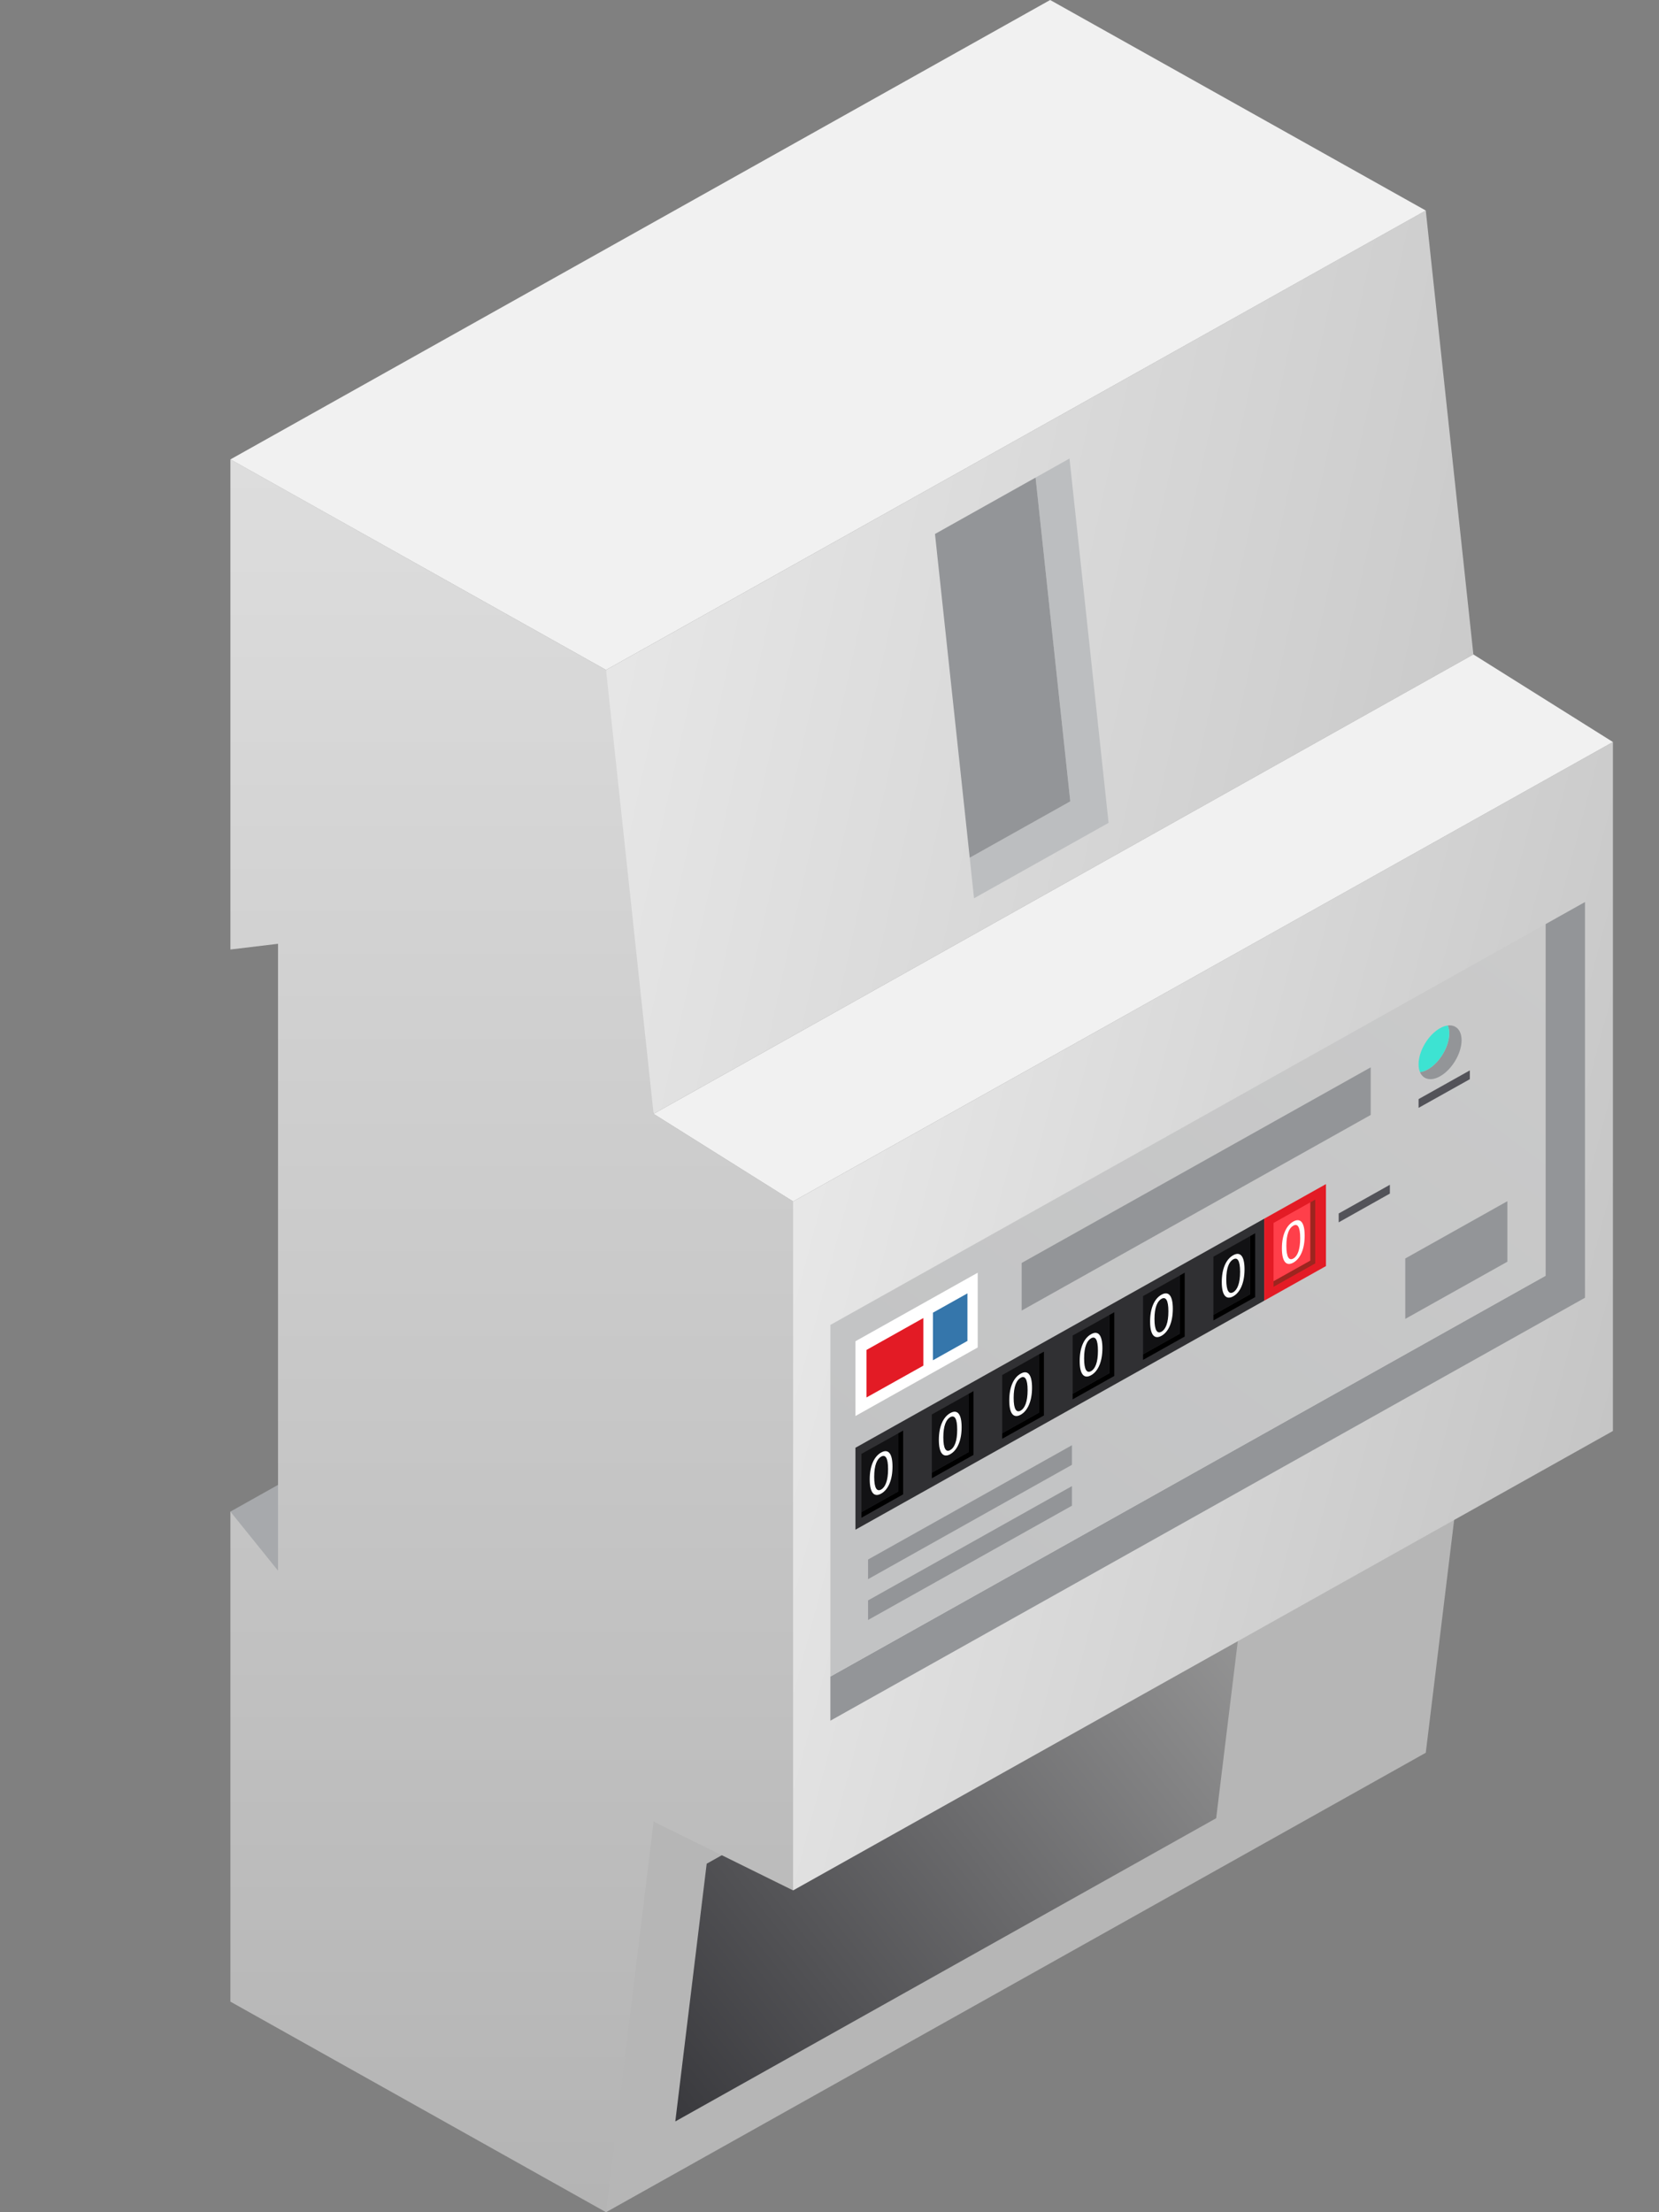 <?xml version="1.0" encoding="UTF-8"?>
<svg width="36px" height="48px" viewBox="0 0 36 48" version="1.1" xmlns="http://www.w3.org/2000/svg" xmlns:xlink="http://www.w3.org/1999/xlink">
    <rect x="0" y="0" width="36" height="48" fill="#808080" stroke="none"/>
    <title>icon_电表</title>
    <defs>
        <linearGradient x1="110.78%" y1="12.334%" x2="9.08833601e-13%" y2="98.016%" id="linearGradient-1">
            <stop stop-color="#9B9B9B" offset="0%"></stop>
            <stop stop-color="#3A3A3E" offset="100%"></stop>
        </linearGradient>
        <linearGradient x1="-1.83880623e-12%" y1="46.175%" x2="122.877%" y2="73.206%" id="linearGradient-2">
            <stop stop-color="#E8E8E8" offset="0%"></stop>
            <stop stop-color="#C2C2C2" offset="100%"></stop>
        </linearGradient>
        <linearGradient x1="13.708%" y1="46.148%" x2="102.897%" y2="73.368%" id="linearGradient-3">
            <stop stop-color="#E8E8E8" offset="0%"></stop>
            <stop stop-color="#C2C2C2" offset="100%"></stop>
        </linearGradient>
        <linearGradient x1="50%" y1="0%" x2="50%" y2="100%" id="linearGradient-4">
            <stop stop-color="#DDDDDD" offset="0%"></stop>
            <stop stop-color="#B4B4B4" offset="100%"></stop>
        </linearGradient>
        <linearGradient x1="97.852%" y1="-7.32241798e-13%" x2="31.013%" y2="93.561%" id="linearGradient-5">
            <stop stop-color="#CACACA" offset="0%"></stop>
            <stop stop-color="#C2C3C4" offset="100%"></stop>
        </linearGradient>
    </defs>
    <g id="光储充及工商储管理系统V1.3" stroke="none" stroke-width="1" fill="none" fill-rule="evenodd">
        <g id="3_2_8.设备监视_示范站站点拓扑_通信拓扑" transform="translate(-1574, -704)">
            <g id="main" transform="translate(212, 102)">
                <g transform="translate(60, 40)" id="3">
                    <g transform="translate(0, 245)">
                        <g id="4" transform="translate(1266, 275)">
                            <g id="编组-1" transform="translate(32, 42)">
                                <g id="icon_电表" transform="translate(4, 0)">
                                    <g transform="translate(5, 0)">
                                        <polygon id="Fill-1" fill="#B6B6B6" points="9.183 39.524 6.271 42.727 8.151 48 25.939 38.031 26.972 29.555"></polygon>
                                        <polygon id="Fill-2" fill="url(#linearGradient-1)" points="21.391 39.451 9.654 46.03 10.335 40.438 22.074 33.859"></polygon>
                                        <polygon id="Fill-4" fill="url(#linearGradient-2)" points="26.972 14.2 9.183 24.168 7.303 18.893 8.151 14.536 25.939 4.568"></polygon>
                                        <polygon id="Fill-5" fill="#BCBEC0" points="19.056 17.854 16.136 19.491 16.043 18.611 18.225 17.388 17.472 10.362 18.208 9.949"></polygon>
                                        <polygon id="Fill-6" fill="#939598" points="18.225 17.388 16.043 18.611 15.289 11.586 17.472 10.362"></polygon>
                                        <polygon id="Fill-7" fill="url(#linearGradient-3)" points="12.211 26.068 8.772 32.199 12.211 41.017 30 31.049 30 16.1"></polygon>
                                        <polygon id="Fill-8" fill="#A7A9AC" points="0 32.798 0.476 34.642 2.218 34.093 1.815 31.78"></polygon>
                                        <polygon id="Fill-9" fill="url(#linearGradient-4)" points="0 20.602 1.033 20.478 1.033 34.08 0 32.798 0 43.431 8.151 48 9.183 39.524 12.21 41.017 12.211 26.068 9.183 24.168 8.151 14.536 0 9.967"></polygon>
                                        <polygon id="Fill-10" fill="#F1F1F1" points="9.183 24.168 12.211 26.068 30 16.1 26.972 14.2"></polygon>
                                        <polygon id="Fill-11" fill="#F1F1F1" points="17.788 0 0 9.968 8.151 14.536 25.939 4.568"></polygon>
                                        <polygon id="Fill-12" fill="#939598" points="29.394 19.572 29.394 28.158 13.019 37.335 13.019 36.377 28.539 27.681 28.539 20.051"></polygon>
                                        <polygon id="Fill-13" fill="url(#linearGradient-5)" points="28.539 20.051 28.539 27.681 13.019 36.377 13.019 28.748"></polygon>
                                        <polygon id="Fill-14" fill="#939598" points="24.744 24.192 17.17 28.436 17.17 27.403 24.744 23.159"></polygon>
                                        <polygon id="Fill-15" fill="#939598" points="18.261 31.783 13.837 34.264 13.837 33.838 18.261 31.358"></polygon>
                                        <polygon id="Fill-16" fill="#535359" points="26.895 23.225 25.783 23.848 25.783 24.038 26.895 23.416"></polygon>
                                        <polygon id="Fill-17" fill="#535359" points="25.16 25.707 24.049 26.33 24.049 26.522 25.16 25.898"></polygon>
                                        <polygon id="Fill-18" fill="#939598" points="18.261 32.67 13.837 35.15 13.837 34.725 18.261 32.245"></polygon>
                                        <polygon id="Fill-19" fill="#939598" points="27.71 27.376 25.494 28.617 25.494 27.306 27.71 26.063"></polygon>
                                        <polygon id="Fill-20" fill="#303033" points="22.433 28.222 13.563 33.191 13.563 31.413 22.433 26.443"></polygon>
                                        <polygon id="Fill-21" fill="#E31B25" points="23.773 27.471 22.433 28.222 22.433 26.443 23.773 25.692"></polygon>
                                        <polygon id="Fill-22" fill="#000000" points="14.598 31.04 14.598 32.424 13.693 32.932 13.693 32.809 14.488 32.363 14.488 31.101"></polygon>
                                        <polygon id="Fill-23" fill="#121214" points="14.489 31.102 14.489 32.363 13.693 32.809 13.693 31.546"></polygon>
                                        <g id="编组" transform="translate(13.563, 22.248)">
                                            <path d="M0.708,9.628 C0.708,9.376 0.647,9.308 0.558,9.357 C0.467,9.408 0.407,9.544 0.407,9.796 C0.407,10.047 0.467,10.122 0.558,10.071 C0.647,10.021 0.708,9.88 0.708,9.628 M0.31,9.85 C0.31,9.562 0.403,9.355 0.558,9.268 C0.712,9.182 0.804,9.286 0.804,9.574 C0.804,9.863 0.712,10.074 0.558,10.16 C0.403,10.247 0.31,10.138 0.31,9.85" id="Fill-24" fill="#FFFFFF"></path>
                                            <polygon id="Fill-26" fill="#000000" points="2.562 7.936 2.562 9.32 1.658 9.827 1.658 9.705 2.453 9.259 2.453 7.997"></polygon>
                                            <polygon id="Fill-28" fill="#121214" points="2.454 7.997 2.454 9.26 1.658 9.705 1.658 8.442"></polygon>
                                            <path d="M1.81,8.994 C1.81,8.706 1.903,8.499 2.057,8.413 C2.212,8.326 2.304,8.43 2.304,8.719 C2.304,9.007 2.212,9.218 2.057,9.305 C1.903,9.39 1.81,9.282 1.81,8.994 M2.208,8.773 C2.208,8.52 2.148,8.452 2.057,8.501 C1.967,8.553 1.907,8.687 1.907,8.94 C1.907,9.192 1.967,9.266 2.057,9.215 C2.148,9.165 2.208,9.025 2.208,8.773" id="Fill-30" fill="#FFFFFF"></path>
                                            <polygon id="Fill-32" fill="#000000" points="4.09 7.08 4.09 8.464 3.185 8.97 3.185 8.849 3.981 8.403 3.981 7.14"></polygon>
                                            <polygon id="Fill-34" fill="#121214" points="3.981 7.139 3.981 8.403 3.185 8.849 3.185 7.587"></polygon>
                                            <path d="M3.338,8.137 C3.338,7.849 3.431,7.644 3.586,7.557 C3.739,7.471 3.832,7.574 3.832,7.862 C3.832,8.15 3.739,8.363 3.586,8.448 C3.431,8.534 3.338,8.426 3.338,8.137 M3.736,7.916 C3.736,7.665 3.674,7.595 3.586,7.646 C3.495,7.696 3.433,7.832 3.433,8.083 C3.433,8.336 3.495,8.409 3.586,8.359 C3.674,8.309 3.736,8.168 3.736,7.916" id="Fill-36" fill="#FFFFFF"></path>
                                            <polygon id="Fill-38" fill="#000000" points="5.617 6.224 5.617 7.607 4.713 8.115 4.713 7.993 5.509 7.547 5.509 6.285"></polygon>
                                            <polygon id="Fill-40" fill="#121214" points="5.509 6.285 5.509 7.547 4.713 7.993 4.713 6.73"></polygon>
                                            <path d="M4.866,7.282 C4.866,6.994 4.959,6.786 5.114,6.701 C5.266,6.615 5.359,6.718 5.359,7.005 C5.359,7.294 5.266,7.507 5.114,7.591 C4.959,7.678 4.866,7.57 4.866,7.282 M5.262,7.06 C5.262,6.808 5.203,6.74 5.114,6.789 C5.023,6.84 4.962,6.975 4.962,7.227 C4.962,7.479 5.023,7.553 5.114,7.502 C5.203,7.453 5.262,7.313 5.262,7.06" id="Fill-42" fill="#FFFFFF"></path>
                                            <polygon id="Fill-44" fill="#000000" points="7.145 5.366 7.145 6.752 6.241 7.259 6.241 7.137 7.036 6.69 7.036 5.428"></polygon>
                                            <polygon id="Fill-46" fill="#121214" points="7.036 5.428 7.036 6.691 6.241 7.137 6.241 5.874"></polygon>
                                            <path d="M6.394,6.426 C6.394,6.137 6.486,5.931 6.641,5.844 C6.795,5.758 6.887,5.863 6.887,6.15 C6.887,6.438 6.795,6.65 6.641,6.736 C6.486,6.822 6.394,6.714 6.394,6.426 M6.791,6.205 C6.791,5.953 6.731,5.884 6.641,5.933 C6.551,5.984 6.489,6.12 6.489,6.371 C6.489,6.623 6.551,6.697 6.641,6.647 C6.731,6.597 6.791,6.456 6.791,6.205" id="Fill-48" fill="#FFFFFF"></path>
                                            <polygon id="Fill-50" fill="#000000" points="8.674 4.511 8.674 5.896 7.768 6.403 7.768 6.281 8.564 5.834 8.564 4.573"></polygon>
                                            <polygon id="Fill-52" fill="#121214" points="8.564 4.573 8.564 5.834 7.768 6.281 7.768 5.019"></polygon>
                                            <path d="M8.347,5.347 C8.347,5.095 8.286,5.027 8.198,5.077 C8.107,5.127 8.047,5.263 8.047,5.515 C8.047,5.766 8.107,5.841 8.198,5.79 C8.286,5.74 8.347,5.599 8.347,5.347 M7.949,5.569 C7.949,5.281 8.043,5.073 8.198,4.987 C8.351,4.902 8.443,5.005 8.443,5.294 C8.443,5.582 8.351,5.794 8.198,5.879 C8.043,5.965 7.949,5.858 7.949,5.569" id="Fill-54" fill="#FFFFFF"></path>
                                            <polygon id="Fill-56" fill="#9C251F" points="9.977 3.78 9.977 5.165 9.073 5.672 9.073 5.55 9.869 5.103 9.869 3.842"></polygon>
                                            <polygon id="Fill-58" fill="#FF3F4A" points="9.869 3.841 9.869 5.104 9.073 5.55 9.073 4.287"></polygon>
                                            <path d="M9.651,4.617 C9.651,4.364 9.591,4.296 9.502,4.346 C9.411,4.396 9.351,4.531 9.351,4.784 C9.351,5.036 9.411,5.11 9.502,5.059 C9.591,5.01 9.651,4.868 9.651,4.617 M9.254,4.838 C9.254,4.55 9.348,4.343 9.502,4.256 C9.656,4.171 9.748,4.274 9.748,4.562 C9.748,4.851 9.656,5.062 9.502,5.148 C9.348,5.234 9.254,5.126 9.254,4.838" id="Fill-60" fill="#FFFFFF"></path>
                                            <polygon id="Fill-62" fill="#FFFFFF" points="2.653 6.989 0 8.476 0 6.854 2.653 5.367"></polygon>
                                            <polygon id="Fill-64" fill="#3576AB" points="2.43 6.847 1.681 7.267 1.682 6.234 2.43 5.815"></polygon>
                                            <polygon id="Fill-66" fill="#E31B25" points="1.474 7.383 0.239 8.074 0.239 7.043 1.474 6.35"></polygon>
                                            <path d="M13.153,0.323 C13.153,0.61 12.942,0.962 12.686,1.105 C12.488,1.217 12.318,1.173 12.25,1.015 C12.303,1.008 12.359,0.989 12.418,0.956 C12.676,0.812 12.885,0.461 12.885,0.173 C12.885,0.107 12.874,0.05 12.853,0.003 C13.028,-0.02 13.153,0.101 13.153,0.323" id="Fill-68" fill="#939598"></path>
                                            <path d="M12.885,0.173 C12.885,0.461 12.676,0.812 12.419,0.956 C12.359,0.989 12.304,1.008 12.251,1.015 C12.23,0.968 12.22,0.911 12.22,0.844 C12.22,0.555 12.429,0.206 12.686,0.061 C12.744,0.028 12.801,0.009 12.852,0.003 C12.874,0.05 12.885,0.107 12.885,0.173" id="Fill-70" fill="#3DE3D2"></path>
                                        </g>
                                    </g>
                                </g>
                            </g>
                        </g>
                    </g>
                </g>
            </g>
        </g>
    </g>
</svg>
